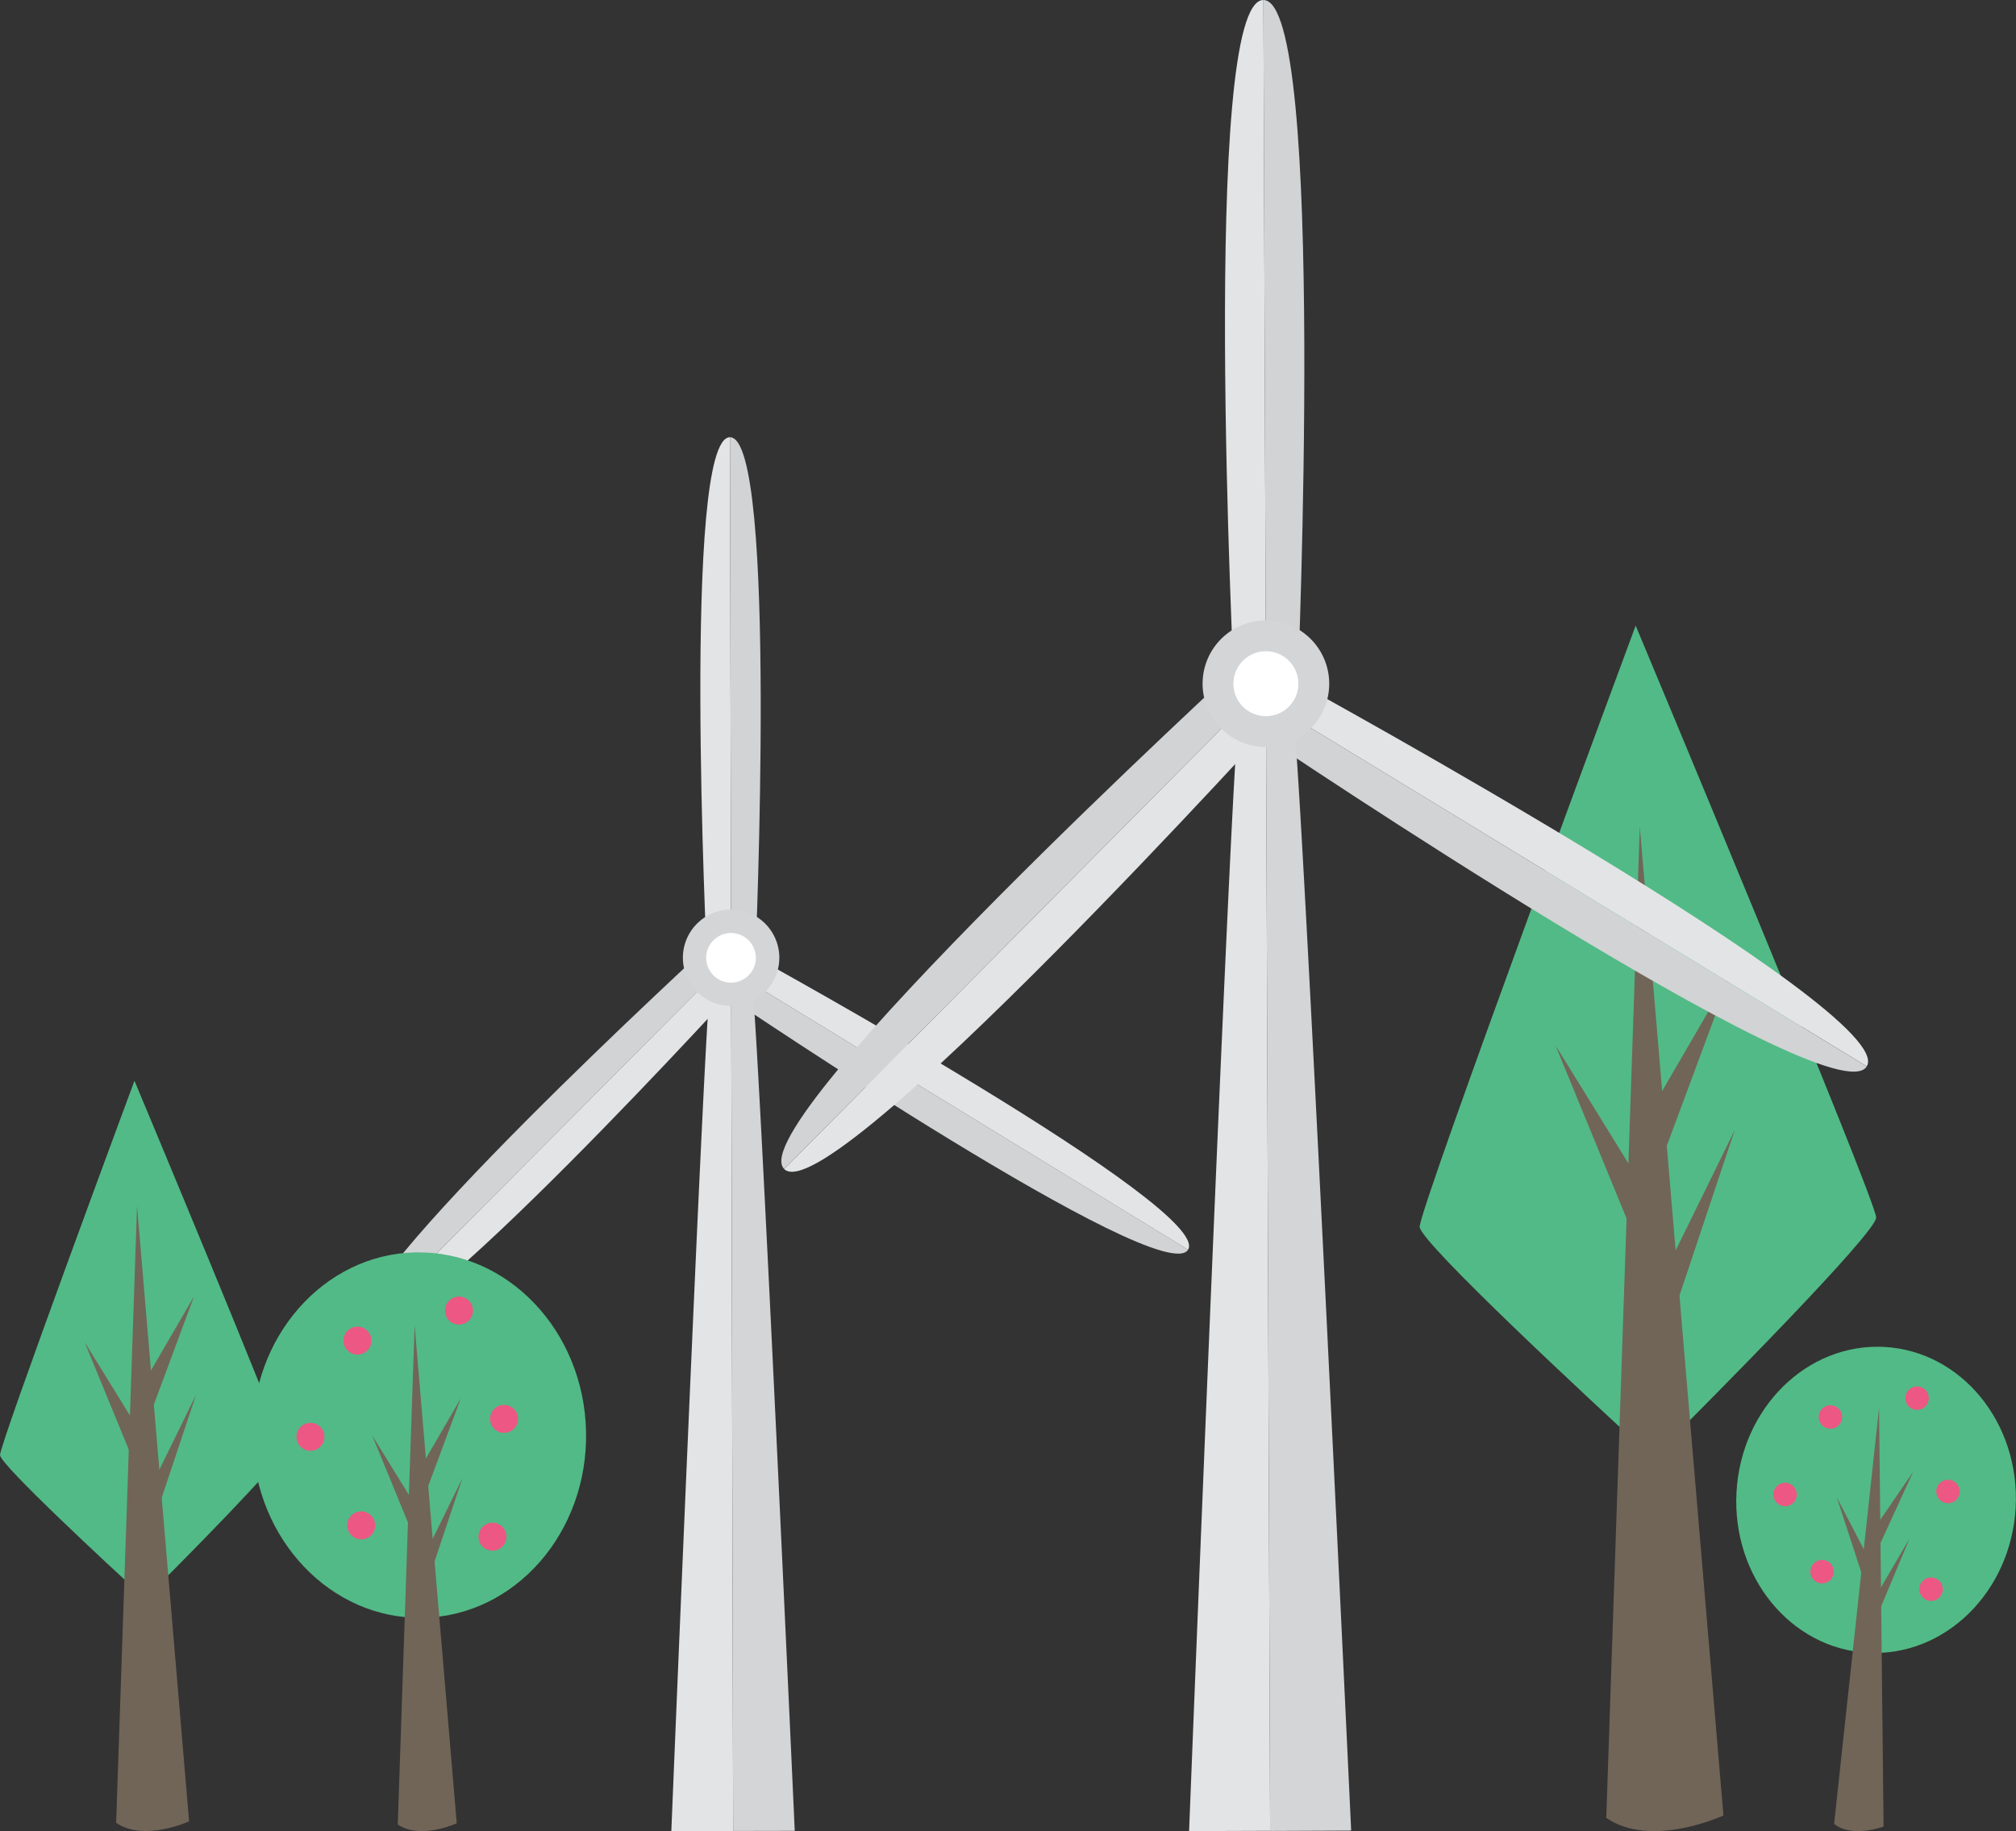 <svg id="Group_1650" data-name="Group 1650" xmlns="http://www.w3.org/2000/svg" xmlns:xlink="http://www.w3.org/1999/xlink" width="97.468" height="88.546" viewBox="0 0 97.468 88.546">
  <rect x="0" y="0" width="97.468" height="88.546" fill="#333333" stroke="none"/>
  <defs>
    <clipPath id="clip-path">
      <rect id="Rectangle_2394" data-name="Rectangle 2394" width="97.468" height="88.546" fill="none"/>
    </clipPath>
  </defs>
  <g id="Group_1649" data-name="Group 1649" clip-path="url(#clip-path)">
    <path id="Path_5537" data-name="Path 5537" d="M79.208,74.433s-1.214-25.166,1.116-25.171l.056,25.169Z" transform="translate(-45.032 -28.119)" fill="#e3e4e5"/>
    <path id="Path_5538" data-name="Path 5538" d="M83.456,74.428s1.1-25.171-1.227-25.166l.056,25.169Z" transform="translate(-46.937 -28.119)" fill="#d1d3d4"/>
    <path id="Path_5539" data-name="Path 5539" d="M84.4,107.9s22.082,12.132,20.868,14.121L83.792,108.9Z" transform="translate(-47.829 -61.59)" fill="#e3e4e5"/>
    <path id="Path_5540" data-name="Path 5540" d="M82.369,111.229s20.874,14.109,22.089,12.12L82.98,110.229Z" transform="translate(-47.017 -62.92)" fill="#d1d3d4"/>
    <path id="Path_5541" data-name="Path 5541" d="M59.572,108.732s-16.937,18.654-18.588,17.01L58.741,107.9Z" transform="translate(-23.394 -61.593)" fill="#e3e4e5"/>
    <path id="Path_5542" data-name="Path 5542" d="M57.772,105.979S39.193,123,40.845,124.642L58.6,106.806Z" transform="translate(-23.255 -60.494)" fill="#d1d3d4"/>
    <path id="Path_5543" data-name="Path 5543" d="M75.625,148.776s1.592-38.969,1.868-40.741a4.739,4.739,0,0,1,1.02-2.519l.1,43.253Z" transform="translate(-43.168 -60.23)" fill="#e3e4e5"/>
    <path id="Path_5544" data-name="Path 5544" d="M85.432,148.762s-1.764-38.961-2.047-40.732a4.742,4.742,0,0,0-1.031-2.515l.1,43.253Z" transform="translate(-47.008 -60.23)" fill="#d4d5d7"/>
    <path id="Path_5545" data-name="Path 5545" d="M81.589,104.8a2.331,2.331,0,1,1-2.336-2.325,2.331,2.331,0,0,1,2.336,2.325" transform="translate(-43.911 -58.494)" fill="#d4d5d7"/>
    <path id="Path_5546" data-name="Path 5546" d="M81.964,106.313a1.2,1.2,0,1,1-1.2-1.192,1.2,1.2,0,0,1,1.2,1.192" transform="translate(-45.421 -60.004)" fill="#fff"/>
    <path id="Path_5547" data-name="Path 5547" d="M13.738,139.581c-.011-.544-7.237-17.814-7.237-17.814s-6.512,17.552-6.5,18.1c.009.466,5.285,5.351,6.811,6.755l0,.386.2-.2.208.191-.012-.386c1.467-1.465,6.537-6.563,6.528-7.028" transform="translate(0 -69.506)" fill="#52ba86"/>
    <path id="Path_5548" data-name="Path 5548" d="M13.086,165.7l1.009-29.834,2.517,29.762s-2.172,1.008-3.526.072" transform="translate(-7.47 -77.556)" fill="#716558"/>
    <path id="Path_5549" data-name="Path 5549" d="M16.179,150.244l2.44-4.2-2.394,6.445Z" transform="translate(-9.235 -83.363)" fill="#716558"/>
    <path id="Path_5550" data-name="Path 5550" d="M16.442,162.085l2.424-4.949-2.38,7.125Z" transform="translate(-9.385 -89.695)" fill="#716558"/>
    <path id="Path_5551" data-name="Path 5551" d="M12.145,155.444l-2.613-4.233,2.659,6.477Z" transform="translate(-5.441 -86.313)" fill="#716558"/>
    <path id="Path_5552" data-name="Path 5552" d="M181.991,99.107c-.018-.874-11.627-28.62-11.627-28.62S159.9,98.685,159.92,99.559c.015.748,8.491,8.6,10.942,10.852l.006.62.321-.319.334.306-.02-.62c2.357-2.353,10.5-10.543,10.488-11.291" transform="translate(-91.284 -40.235)" fill="#52ba86"/>
    <path id="Path_5553" data-name="Path 5553" d="M180.944,141.075l1.621-47.93,4.043,47.813s-3.489,1.62-5.664.116" transform="translate(-103.285 -53.168)" fill="#716558"/>
    <path id="Path_5554" data-name="Path 5554" d="M185.912,116.236l3.92-6.749-3.846,10.354Z" transform="translate(-106.121 -62.497)" fill="#716558"/>
    <path id="Path_5555" data-name="Path 5555" d="M186.335,135.259l3.9-7.95-3.824,11.446Z" transform="translate(-106.362 -72.67)" fill="#716558"/>
    <path id="Path_5556" data-name="Path 5556" d="M179.431,124.59l-4.2-6.8,4.272,10.406Z" transform="translate(-100.025 -67.236)" fill="#716558"/>
    <path id="Path_5557" data-name="Path 5557" d="M209.1,159.5c-.218,4.084-3.416,7.234-7.144,7.035s-6.572-3.671-6.354-7.755,3.416-7.234,7.143-7.035,6.572,3.671,6.354,7.755" transform="translate(-111.648 -86.613)" fill="#52ba86"/>
    <path id="Path_5558" data-name="Path 5558" d="M206.609,178.747l2.173-20.115L209,178.874s-1.518.573-2.387-.127" transform="translate(-117.935 -90.549)" fill="#716558"/>
    <path id="Path_5559" data-name="Path 5559" d="M211.069,168.546l1.859-2.717-1.94,4.237Z" transform="translate(-120.434 -94.657)" fill="#716558"/>
    <path id="Path_5560" data-name="Path 5560" d="M210.609,176.562l1.886-3.224-1.965,4.7Z" transform="translate(-120.173 -98.943)" fill="#716558"/>
    <path id="Path_5561" data-name="Path 5561" d="M208.469,171.7l-1.555-2.992,1.473,4.511Z" transform="translate(-118.109 -96.299)" fill="#716558"/>
    <path id="Path_5562" data-name="Path 5562" d="M200.9,167.671a.566.566,0,1,1-.536-.6.566.566,0,0,1,.536.6" transform="translate(-114.031 -95.368)" fill="#ec5883"/>
    <path id="Path_5563" data-name="Path 5563" d="M206,158.938a.566.566,0,1,1-.536-.6.567.567,0,0,1,.536.6" transform="translate(-116.939 -90.383)" fill="#ec5883"/>
    <path id="Path_5564" data-name="Path 5564" d="M219.252,167.329a.566.566,0,1,1-.536-.6.567.567,0,0,1,.536.6" transform="translate(-124.506 -95.173)" fill="#ec5883"/>
    <path id="Path_5565" data-name="Path 5565" d="M217.342,178.339a.566.566,0,1,1-.536-.6.566.566,0,0,1,.536.6" transform="translate(-123.415 -101.457)" fill="#ec5883"/>
    <path id="Path_5566" data-name="Path 5566" d="M215.764,156.815a.566.566,0,1,1-.536-.6.566.566,0,0,1,.536.6" transform="translate(-122.514 -89.171)" fill="#ec5883"/>
    <path id="Path_5567" data-name="Path 5567" d="M205.067,176.362a.566.566,0,1,1-.536-.6.566.566,0,0,1,.536.6" transform="translate(-116.409 -100.329)" fill="#ec5883"/>
    <path id="Path_5568" data-name="Path 5568" d="M44.566,149.772c.1,4.88-3.429,8.91-7.882,9s-8.145-3.791-8.245-8.67,3.429-8.91,7.882-9,8.145,3.791,8.245,8.67" transform="translate(-16.232 -80.542)" fill="#52ba86"/>
    <path id="Path_5569" data-name="Path 5569" d="M44.807,173.467l.815-24.131,2.036,24.072s-1.757.815-2.852.058" transform="translate(-25.576 -85.243)" fill="#716558"/>
    <path id="Path_5570" data-name="Path 5570" d="M47.308,160.962l1.973-3.4-1.936,5.213Z" transform="translate(-27.004 -89.939)" fill="#716558"/>
    <path id="Path_5571" data-name="Path 5571" d="M47.521,170.539l1.961-4L47.557,172.3Z" transform="translate(-27.126 -95.061)" fill="#716558"/>
    <path id="Path_5572" data-name="Path 5572" d="M44.046,165.168l-2.113-3.424,2.151,5.239Z" transform="translate(-23.935 -92.325)" fill="#716558"/>
    <path id="Path_5573" data-name="Path 5573" d="M34.748,160.974a.676.676,0,1,1-.69-.662.676.676,0,0,1,.69.662" transform="translate(-19.063 -91.508)" fill="#ec5883"/>
    <path id="Path_5574" data-name="Path 5574" d="M40.043,150.131a.676.676,0,1,1-.69-.662.676.676,0,0,1,.69.662" transform="translate(-22.085 -85.318)" fill="#ec5883"/>
    <path id="Path_5575" data-name="Path 5575" d="M56.557,158.951a.676.676,0,1,1-.69-.662.676.676,0,0,1,.69.662" transform="translate(-31.511 -90.353)" fill="#ec5883"/>
    <path id="Path_5576" data-name="Path 5576" d="M55.254,172.222a.676.676,0,1,1-.69-.662.676.676,0,0,1,.69.662" transform="translate(-30.768 -97.928)" fill="#ec5883"/>
    <path id="Path_5577" data-name="Path 5577" d="M51.48,146.746a.676.676,0,1,1-.69-.662.676.676,0,0,1,.69.662" transform="translate(-28.613 -83.386)" fill="#ec5883"/>
    <path id="Path_5578" data-name="Path 5578" d="M40.47,170.949a.676.676,0,1,1-.69-.662.676.676,0,0,1,.69.662" transform="translate(-22.329 -97.202)" fill="#ec5883"/>
    <path id="Path_5579" data-name="Path 5579" d="M138.43,33.067S136.787.012,139.848,0l.122,33.062Z" transform="translate(-78.766)" fill="#e3e4e5"/>
    <path id="Path_5580" data-name="Path 5580" d="M143.979,33.056S145.379-.011,142.318,0l.122,33.061Z" transform="translate(-81.237 0)" fill="#d1d3d4"/>
    <path id="Path_5581" data-name="Path 5581" d="M145.291,77.019s29.031,15.894,27.439,18.508L144.49,78.334Z" transform="translate(-82.477 -43.963)" fill="#e3e4e5"/>
    <path id="Path_5582" data-name="Path 5582" d="M142.625,81.4s27.448,18.493,29.04,15.879L143.425,80.082Z" transform="translate(-81.412 -45.712)" fill="#d1d3d4"/>
    <path id="Path_5583" data-name="Path 5583" d="M112.717,78.117S90.506,102.653,88.333,100.5l23.292-23.464Z" transform="translate(-50.422 -43.971)" fill="#e3e4e5"/>
    <path id="Path_5584" data-name="Path 5584" d="M110.35,74.506S85.978,96.9,88.151,99.055l23.292-23.464Z" transform="translate(-50.239 -42.529)" fill="#d1d3d4"/>
    <path id="Path_5585" data-name="Path 5585" d="M133.949,130.725s2.015-51.192,2.374-53.52a6.229,6.229,0,0,1,1.335-3.311l.209,56.817Z" transform="translate(-76.46 -42.18)" fill="#e3e4e5"/>
    <path id="Path_5586" data-name="Path 5586" d="M146.718,130.7s-2.393-51.176-2.769-53.5a6.231,6.231,0,0,0-1.359-3.3l.209,56.817Z" transform="translate(-81.393 -42.18)" fill="#d4d5d7"/>
    <path id="Path_5587" data-name="Path 5587" d="M141.592,72.95a3.061,3.061,0,1,1-3.073-3.05,3.061,3.061,0,0,1,3.073,3.05" transform="translate(-77.328 -39.9)" fill="#d4d5d7"/>
    <path id="Path_5588" data-name="Path 5588" d="M142.084,74.938a1.57,1.57,0,1,1-1.576-1.564,1.571,1.571,0,0,1,1.576,1.564" transform="translate(-79.311 -41.883)" fill="#fff"/>
  </g>
</svg>
